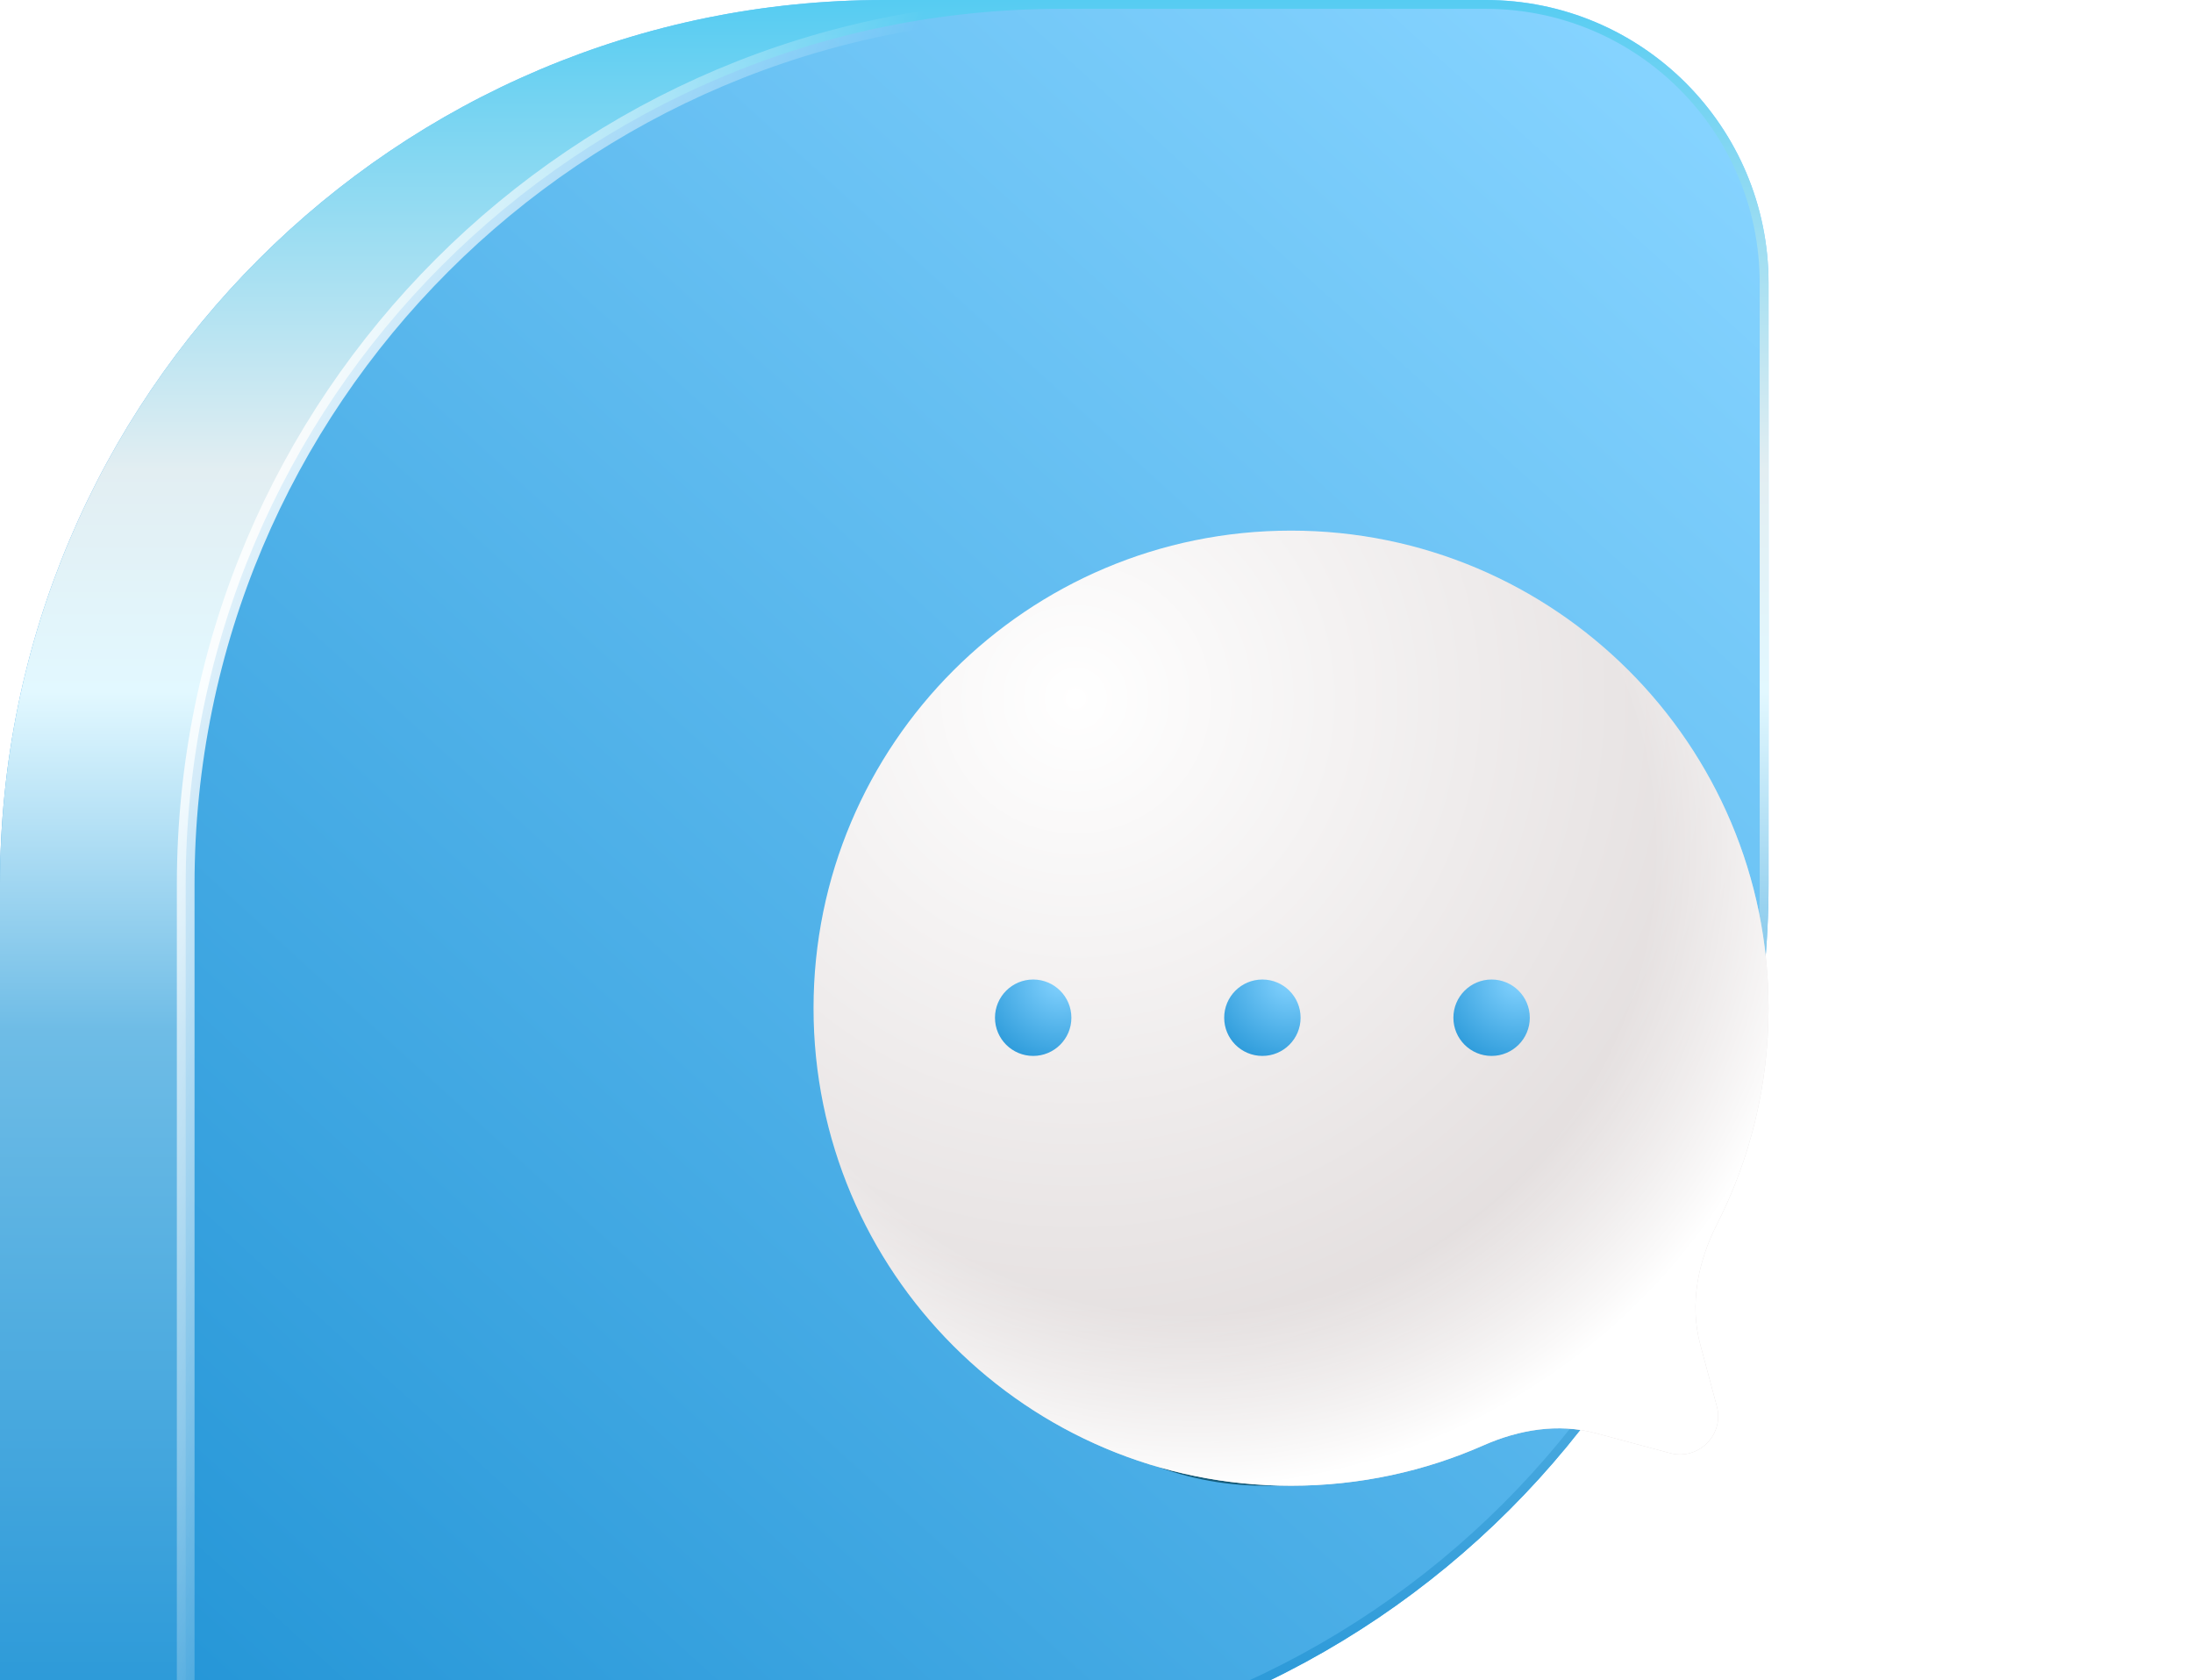 <svg width="124" height="95" viewBox="0 0 124 95" fill="none" xmlns="http://www.w3.org/2000/svg">
<path d="M0 50C0 22.386 22.386 0 50 0H84C92.837 0 100 7.163 100 16V50C100 77.614 77.614 100 50 100H0V50Z" fill="url(#paint0_linear_3_1088)"/>
<path d="M0 50C0 22.386 22.386 0 50 0H84C92.837 0 100 7.163 100 16V50C100 77.614 77.614 100 50 100H0V50Z" fill="url(#paint1_linear_3_1088)"/>
<path d="M10.5 50C10.5 22.662 32.662 0.5 60 0.5H84C92.56 0.5 99.5 7.44 99.5 16V50C99.5 77.338 77.338 99.5 50 99.5H10.5V50Z" fill="url(#paint2_linear_3_1088)" stroke="url(#paint3_linear_3_1088)"/>
<g filter="url(#filter0_f_3_1088)">
<circle cx="71.5" cy="66.5" r="17.5" fill="#155C7A"/>
</g>
<path d="M96.136 76.001C95.525 73.724 96.013 71.324 97.081 69.223C98.948 65.553 100 61.399 100 57C100 42.088 87.912 30 73 30C58.088 30 46 42.088 46 57C46 71.912 58.088 84 73 84C76.878 84 80.566 83.182 83.899 81.71C85.887 80.832 88.102 80.46 90.202 81.023L94.43 82.156C96.037 82.586 97.506 81.117 97.076 79.51L96.136 76.001Z" fill="url(#paint4_radial_3_1088)"/>
<path d="M96.136 76.001C95.525 73.724 96.013 71.324 97.081 69.223C98.948 65.553 100 61.399 100 57C100 42.088 87.912 30 73 30C58.088 30 46 42.088 46 57C46 71.912 58.088 84 73 84C76.878 84 80.566 83.182 83.899 81.71C85.887 80.832 88.102 80.46 90.202 81.023L94.43 82.156C96.037 82.586 97.506 81.117 97.076 79.51L96.136 76.001Z" fill="url(#paint5_radial_3_1088)"/>
<circle cx="58.42" cy="57.54" r="2.16" fill="url(#paint6_radial_3_1088)"/>
<circle cx="71.38" cy="57.54" r="2.16" fill="url(#paint7_radial_3_1088)"/>
<circle cx="84.34" cy="57.54" r="2.16" fill="url(#paint8_radial_3_1088)"/>
<defs>
<filter id="filter0_f_3_1088" x="6" y="1" width="131" height="131" filterUnits="userSpaceOnUse" color-interpolation-filters="sRGB">
<feFlood flood-opacity="0" result="BackgroundImageFix"/>
<feBlend mode="normal" in="SourceGraphic" in2="BackgroundImageFix" result="shape"/>
<feGaussianBlur stdDeviation="24" result="effect1_foregroundBlur_3_1088"/>
</filter>
<linearGradient id="paint0_linear_3_1088" x1="87" y1="1.51157e-06" x2="5" y2="100" gradientUnits="userSpaceOnUse">
<stop stop-color="#85D3FF"/>
<stop offset="1" stop-color="#2596D7"/>
</linearGradient>
<linearGradient id="paint1_linear_3_1088" x1="50" y1="0" x2="50" y2="100" gradientUnits="userSpaceOnUse">
<stop stop-color="#56CCF2"/>
<stop offset="0.266" stop-color="#E2EEF2"/>
<stop offset="0.391" stop-color="#E2F8FF"/>
<stop offset="0.583" stop-color="#6EBCE6"/>
<stop offset="1" stop-color="#2596D7"/>
</linearGradient>
<linearGradient id="paint2_linear_3_1088" x1="88.3" y1="1.51157e-06" x2="5.041" y2="91.382" gradientUnits="userSpaceOnUse">
<stop stop-color="#85D3FF"/>
<stop offset="1" stop-color="#2596D7"/>
</linearGradient>
<linearGradient id="paint3_linear_3_1088" x1="10" y1="26" x2="100" y2="59" gradientUnits="userSpaceOnUse">
<stop stop-color="white"/>
<stop offset="0.323" stop-color="white" stop-opacity="0"/>
</linearGradient>
<radialGradient id="paint4_radial_3_1088" cx="0" cy="0" r="1" gradientUnits="userSpaceOnUse" gradientTransform="translate(60.85 39.45) rotate(54.36) scale(52.824)">
<stop stop-color="white"/>
<stop offset="1" stop-color="#D9D2D2"/>
</radialGradient>
<radialGradient id="paint5_radial_3_1088" cx="0" cy="0" r="1" gradientUnits="userSpaceOnUse" gradientTransform="translate(67.33 48.09) rotate(67.083) scale(36.056)">
<stop offset="0.725" stop-color="white" stop-opacity="0"/>
<stop offset="1" stop-color="white"/>
</radialGradient>
<radialGradient id="paint6_radial_3_1088" cx="0" cy="0" r="1" gradientUnits="userSpaceOnUse" gradientTransform="translate(59.95 55.38) rotate(90) scale(5.4)">
<stop stop-color="#85D3FF"/>
<stop offset="1" stop-color="#2596D7"/>
</radialGradient>
<radialGradient id="paint7_radial_3_1088" cx="0" cy="0" r="1" gradientUnits="userSpaceOnUse" gradientTransform="translate(72.91 55.38) rotate(90) scale(5.4)">
<stop stop-color="#85D3FF"/>
<stop offset="1" stop-color="#2596D7"/>
</radialGradient>
<radialGradient id="paint8_radial_3_1088" cx="0" cy="0" r="1" gradientUnits="userSpaceOnUse" gradientTransform="translate(85.87 55.38) rotate(90) scale(5.4)">
<stop stop-color="#85D3FF"/>
<stop offset="1" stop-color="#2596D7"/>
</radialGradient>
</defs>
</svg>
